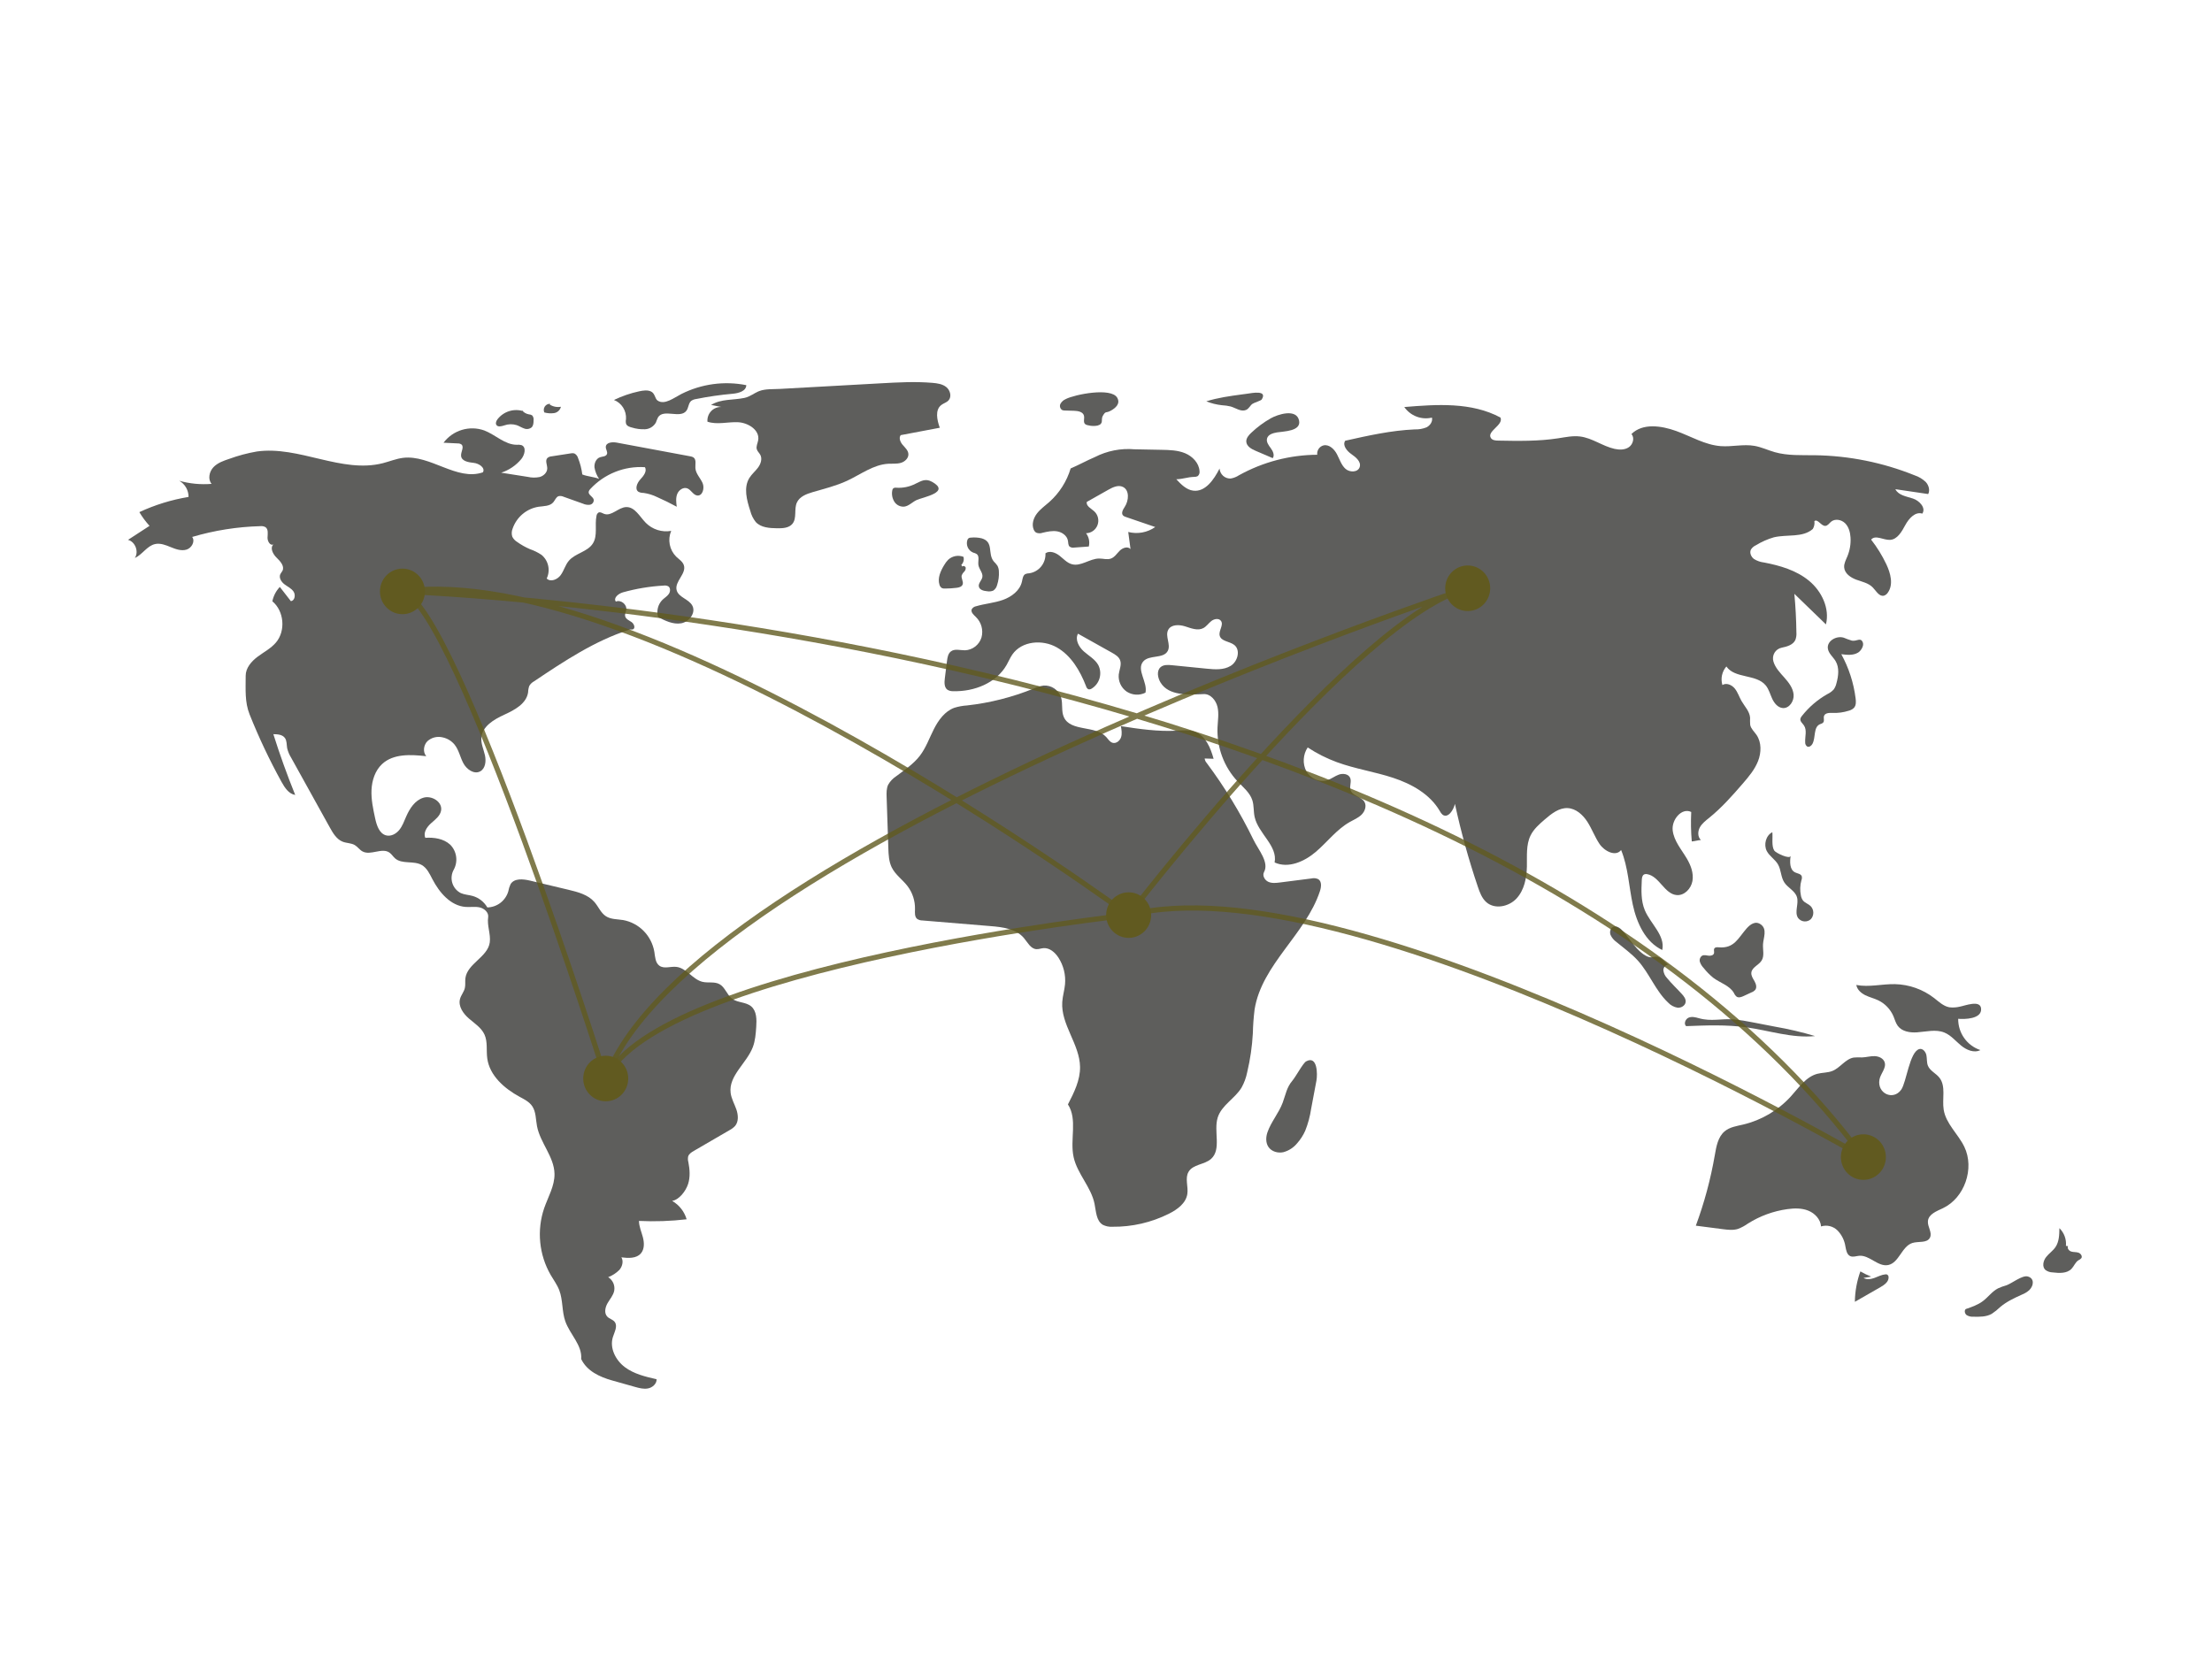 <svg width="856" height="644" viewBox="0 0 856 644" fill="none" xmlns="http://www.w3.org/2000/svg">
<path d="M225.335 183.638C225.063 181.462 224.514 179.331 223.7 177.298C223.596 176.914 223.414 176.555 223.166 176.246C222.918 175.936 222.609 175.683 222.259 175.501C221.791 175.378 221.301 175.372 220.83 175.485L213.491 176.622C212.877 176.65 212.289 176.882 211.817 177.281C210.861 178.299 211.802 179.939 211.773 181.343C211.74 182.923 210.355 184.205 208.852 184.629C207.318 184.943 205.736 184.923 204.211 184.571L193.949 182.955C196.971 181.978 199.661 180.16 201.712 177.708C203.062 176.088 203.781 173.063 201.829 172.296C201.249 172.135 200.645 172.085 200.047 172.151C195.398 172.187 191.739 168.256 187.387 166.6C184.601 165.609 181.577 165.535 178.748 166.389C175.918 167.244 173.428 168.982 171.633 171.357L177.099 171.624C177.613 171.595 178.123 171.733 178.555 172.017C179.753 173.014 178.264 174.929 178.433 176.49C178.652 178.518 181.311 178.951 183.315 179.156C185.319 179.361 187.862 181.011 186.898 182.802C176.824 186.316 166.573 175.932 155.994 177.21C153.316 177.534 150.788 178.599 148.173 179.269C132.204 183.362 115.694 172.443 99.38 174.755C95.754 175.381 92.189 176.334 88.729 177.6C86.509 178.339 84.193 179.137 82.58 180.849C80.966 182.562 80.353 185.49 81.881 187.281C77.668 187.632 73.428 187.224 69.356 186.075C70.457 186.695 71.373 187.604 72.008 188.706C72.643 189.808 72.973 191.063 72.964 192.339C66.386 193.425 59.983 195.402 53.926 198.218C55.057 200.122 56.377 201.903 57.867 203.534L49.54 208.952C52.353 209.67 53.808 213.555 52.172 215.982C55.089 214.668 56.896 211.268 60.016 210.578C62.059 210.127 64.138 210.973 66.077 211.769C68.015 212.564 70.146 213.335 72.153 212.738C74.16 212.141 75.64 209.506 74.365 207.827C82.942 205.292 91.807 203.889 100.739 203.653C101.428 203.566 102.127 203.7 102.736 204.037C103.899 204.854 103.593 206.619 103.531 208.051C103.468 209.483 104.57 211.365 105.834 210.719C104.347 212.025 105.618 214.483 107.044 215.856C108.47 217.229 110.189 219.123 109.316 220.909C109.088 221.376 108.702 221.749 108.482 222.219C107.835 223.607 108.863 225.226 110.075 226.148C111.287 227.07 112.772 227.714 113.614 228.991C114.456 230.268 114.073 232.502 112.568 232.681L108.288 227.177C106.826 228.713 105.824 230.637 105.397 232.726C109.935 236.483 110.618 244.131 106.819 248.652C104.877 250.962 102.116 252.366 99.707 254.168C97.297 255.97 95.067 258.536 95.073 261.57C95.084 266.811 94.661 271.681 96.6 276.54C100.176 285.5 104.304 294.224 108.961 302.66C110.184 304.875 111.764 307.303 114.241 307.684C111.111 299.965 108.292 292.125 105.786 284.166C107.419 284.172 109.305 284.303 110.261 285.643C111.054 286.752 110.883 288.259 111.13 289.605C111.443 290.909 111.965 292.153 112.675 293.285L127.625 320.258C128.865 322.494 130.286 324.894 132.655 325.8C134.169 326.379 135.921 326.27 137.315 327.103C138.408 327.756 139.144 328.916 140.257 329.531C143.407 331.272 147.786 327.934 150.729 330.012C151.571 330.606 152.106 331.55 152.882 332.23C155.6 334.614 160.059 333.019 163.197 334.798C165.219 335.944 166.267 338.236 167.346 340.314C170.048 345.517 174.42 350.616 180.21 351.03C182.029 351.16 183.887 350.811 185.665 351.221C187.443 351.63 189.193 353.202 188.908 355.026C188.418 358.153 189.944 361.578 189.534 364.717C188.788 370.434 180.781 372.947 180.093 378.672C179.942 379.926 180.178 381.219 179.883 382.446C179.522 383.95 178.407 385.175 178.011 386.669C177.26 389.502 179.264 392.321 181.465 394.227C183.666 396.133 186.292 397.776 187.495 400.443C188.767 403.263 188.142 406.551 188.556 409.623C189.459 416.328 195.178 421.299 201.063 424.505C202.856 425.481 204.781 426.427 205.941 428.121C207.456 430.332 207.305 433.247 207.811 435.889C209.05 442.36 214.428 447.692 214.581 454.281C214.689 458.965 212.119 463.214 210.583 467.633C209.144 471.867 208.623 476.366 209.056 480.822C209.489 485.279 210.867 489.588 213.094 493.457C214.242 495.421 215.616 497.273 216.429 499.403C217.879 503.203 217.408 507.524 218.745 511.366C220.513 516.447 225.37 520.643 224.905 526.009C227.11 530.647 231.979 532.925 236.875 534.306L245.65 536.78C247.33 537.254 249.086 537.731 250.797 537.388C252.508 537.045 254.141 535.606 254.096 533.84C249.793 532.857 245.352 531.812 241.805 529.156C238.258 526.5 235.828 521.771 237.174 517.516C237.798 515.543 239.125 513.265 237.863 511.635C237.14 510.701 235.819 510.457 235.004 509.606C233.732 508.277 234.169 506.046 235.083 504.444C235.997 502.842 237.318 501.411 237.687 499.599C237.873 498.585 237.749 497.538 237.331 496.598C236.913 495.658 236.221 494.87 235.348 494.339C236.975 493.717 238.454 492.755 239.691 491.517C240.833 490.195 241.361 488.159 240.462 486.657C243.13 487 246.28 487.167 248.032 485.1C249.431 483.449 249.334 480.981 248.782 478.879C248.229 476.777 247.295 474.736 247.266 472.56C253.421 472.856 259.59 472.644 265.711 471.927C264.826 468.908 262.814 466.356 260.103 464.814C262.875 464.339 265.401 460.977 266.277 458.271C267.152 455.565 266.929 452.617 266.388 449.823C266.18 449.103 266.151 448.343 266.305 447.609C266.617 446.602 267.594 445.987 268.499 445.461L282.259 437.457C283.08 437.04 283.824 436.483 284.459 435.811C285.901 434.096 285.688 431.507 284.949 429.382C284.211 427.257 283.029 425.259 282.744 423.025C281.894 416.343 288.956 411.549 291.339 405.26C292.274 402.792 292.465 400.109 292.646 397.471C292.84 394.639 292.855 391.348 290.707 389.523C288.649 387.773 285.432 388.163 283.278 386.536C281.303 385.043 280.622 382.145 278.465 380.94C276.506 379.845 274.049 380.542 271.87 380.027C268.033 379.12 265.619 374.642 261.701 374.227C259.49 373.993 256.988 375.088 255.176 373.784C253.579 372.634 253.515 370.325 253.211 368.365C252.679 365.319 251.237 362.512 249.081 360.321C246.925 358.131 244.158 356.662 241.153 356.113C238.873 355.742 236.392 355.883 234.453 354.614C232.49 353.329 231.589 350.924 230.047 349.145C227.561 346.278 223.646 345.259 219.978 344.386L205.06 340.833C202.412 340.203 198.998 339.869 197.577 342.218C197.157 343.113 196.859 344.061 196.692 345.038C196.16 346.804 195.088 348.354 193.631 349.464C192.174 350.575 190.407 351.189 188.584 351.219C187.334 349.059 185.309 347.471 182.93 346.788C181.418 346.361 179.799 346.313 178.356 345.685C177.57 345.297 176.871 344.75 176.301 344.078C175.731 343.407 175.303 342.624 175.042 341.779C174.781 340.934 174.693 340.044 174.783 339.163C174.873 338.282 175.14 337.429 175.568 336.657C176.428 335.106 176.76 333.311 176.513 331.55C176.266 329.789 175.453 328.159 174.201 326.912C171.664 324.605 167.994 324.047 164.592 324.278C163.701 322.309 165.191 320.088 166.796 318.657C168.402 317.226 170.351 315.819 170.7 313.682C171.25 310.321 167.016 307.768 163.801 308.77C160.586 309.773 158.534 312.936 157.178 316.053C156.399 317.842 155.738 319.726 154.51 321.234C153.283 322.742 151.306 323.822 149.436 323.338C146.788 322.653 145.766 319.468 145.18 316.764C144.394 313.138 143.603 309.461 143.768 305.752C143.933 302.042 145.167 298.234 147.868 295.723C152.269 291.631 159.019 292.032 164.958 292.685C163.555 291.083 163.902 288.385 165.403 286.878C166.196 286.165 167.148 285.658 168.177 285.402C169.207 285.146 170.283 285.148 171.311 285.408C173.101 285.785 174.713 286.761 175.888 288.179C177.576 290.264 178.056 293.077 179.331 295.443C180.607 297.808 183.475 299.826 185.823 298.557C187.851 297.461 188.173 294.613 187.668 292.342C187.164 290.07 186.092 287.862 186.274 285.541C186.623 281.113 191.155 278.447 195.155 276.623C199.154 274.8 203.734 272.347 204.367 267.951C204.389 267.091 204.549 266.239 204.842 265.431C205.285 264.717 205.902 264.13 206.633 263.725C218.305 255.913 230.171 248.004 243.512 243.735C244.206 243.513 244.287 243.76 244.995 243.586C245.985 243.006 245.329 241.403 244.38 240.758C243.431 240.112 242.162 239.616 241.921 238.484C241.744 237.652 242.228 236.835 242.354 235.993C242.663 233.925 240.22 232.015 238.323 232.842C237.251 231.405 239.372 229.734 241.086 229.256C246.235 227.821 251.52 226.947 256.852 226.648C257.467 226.549 258.097 226.657 258.646 226.957C259.541 227.585 259.427 229.026 258.792 229.923C258.158 230.82 257.17 231.383 256.379 232.142C255.515 232.994 254.899 234.071 254.598 235.254C254.296 236.437 254.322 237.681 254.671 238.851C257.455 240.285 260.481 241.761 263.564 241.256C266.646 240.751 269.383 237.242 267.934 234.441C266.584 231.831 262.531 231.243 261.834 228.383C261.018 225.035 265.697 222.057 264.643 218.778C264.181 217.342 262.768 216.496 261.683 215.459C260.403 214.188 259.531 212.554 259.184 210.771C258.837 208.989 259.03 207.143 259.738 205.474C257.971 205.788 256.156 205.669 254.444 205.127C252.732 204.584 251.174 203.634 249.9 202.355C247.547 199.95 245.669 196.156 242.328 196.263C239.262 196.362 236.62 199.986 233.753 198.88C233.048 198.608 232.304 198.055 231.621 198.379C231.397 198.526 231.209 198.723 231.071 198.955C230.933 199.187 230.849 199.447 230.825 199.716C230.096 203.245 231.35 207.265 229.451 210.314C227.385 213.632 222.606 214.092 220.101 217.083C218.742 218.708 218.215 220.896 216.965 222.608C215.715 224.321 213.063 225.409 211.563 223.917C212.3 222.382 212.502 220.64 212.134 218.974C211.767 217.308 210.852 215.818 209.54 214.747C208.148 213.827 206.647 213.087 205.072 212.546C203.313 211.791 201.64 210.847 200.081 209.728C199.3 209.251 198.666 208.564 198.249 207.742C197.919 206.714 197.963 205.6 198.374 204.602C199.135 202.394 200.476 200.437 202.254 198.945C204.032 197.452 206.179 196.48 208.463 196.133C210.46 195.858 212.784 195.955 214.105 194.413C214.805 193.598 215.172 192.365 216.187 192.034C216.836 191.902 217.51 191.986 218.108 192.274L225.562 194.931C226.393 195.311 227.309 195.465 228.217 195.376C228.667 195.314 229.078 195.083 229.367 194.727C229.655 194.372 229.801 193.919 229.773 193.46C229.535 192.206 227.631 191.604 227.804 190.34C227.901 189.93 228.119 189.56 228.428 189.278C231.118 186.378 234.407 184.116 238.061 182.655C241.715 181.193 245.643 180.568 249.563 180.824C250.504 182.389 249.016 184.242 247.778 185.578C246.54 186.914 245.545 189.301 247.042 190.33C247.656 190.647 248.338 190.802 249.027 190.782C250.862 191.034 252.645 191.582 254.309 192.405C256.885 193.54 259.411 194.783 261.888 196.132C261.669 194.478 261.46 192.735 262.079 191.188C262.698 189.642 264.458 188.429 265.994 189.031C267.475 189.612 268.234 191.598 269.812 191.78C271.917 192.022 272.747 188.873 271.868 186.921C270.989 184.969 269.249 183.335 269.103 181.195C269.005 179.751 269.548 177.96 268.409 177.086C268.004 176.823 267.544 176.66 267.065 176.608L238.631 171.309C236.943 170.994 234.503 171.235 234.428 172.973C234.387 173.942 235.242 174.902 234.863 175.793C234.459 176.745 233.131 176.658 232.163 176.994C230.662 177.517 229.909 179.322 230.053 180.922C230.317 182.513 230.926 184.025 231.834 185.349C229.985 184.566 227.185 184.422 225.335 183.638Z" fill="#262623" fill-opacity="0.74"/>
<path d="M202.647 159.191C200.854 158.59 198.922 158.562 197.113 159.111C195.304 159.66 193.705 160.759 192.533 162.259C192.065 162.884 191.672 163.744 192.064 164.42C192.626 165.39 194.057 165.007 195.113 164.66C196.665 164.099 198.354 164.058 199.93 164.544C200.921 164.888 201.808 165.498 202.803 165.829C203.288 166.035 203.819 166.102 204.339 166.025C204.858 165.948 205.348 165.73 205.754 165.393C206.437 164.687 206.48 163.589 206.481 162.601C206.529 162.27 206.503 161.933 206.405 161.614C206.307 161.294 206.14 161.001 205.916 160.756C205.518 160.522 205.07 160.388 204.61 160.364C203.58 160.171 202.649 159.62 201.977 158.806" fill="#262623" fill-opacity="0.74"/>
<path d="M212.9 156.3C212.499 156.278 212.099 156.361 211.738 156.541C211.378 156.72 211.069 156.991 210.842 157.327C210.614 157.662 210.476 158.051 210.44 158.457C210.404 158.862 210.472 159.27 210.636 159.641C211.869 159.982 213.156 160.067 214.422 159.891C215.053 159.792 215.641 159.506 216.112 159.069C216.582 158.631 216.915 158.063 217.067 157.434C215.577 157.709 214.04 157.412 212.755 156.6" fill="#262623" fill-opacity="0.74"/>
<path d="M247.299 151.471C243.945 152.194 240.687 153.315 237.593 154.811C239.052 155.379 240.292 156.406 241.13 157.742C241.969 159.078 242.362 160.651 242.251 162.23C242.12 162.836 242.135 163.465 242.295 164.064C242.651 164.94 243.684 165.268 244.593 165.493C246.224 165.996 247.928 166.216 249.632 166.144C250.484 166.099 251.312 165.839 252.041 165.389C252.769 164.938 253.375 164.31 253.803 163.563C254.05 162.853 254.34 162.159 254.671 161.486C256.848 158.128 263.315 162.188 265.652 158.942C266.475 157.799 266.4 156.078 267.473 155.172C268.028 154.778 268.672 154.529 269.346 154.449C274.046 153.503 278.793 152.818 283.567 152.397C285.829 152.198 288.778 151.375 288.797 149.075C280.276 147.381 271.442 148.584 263.667 152.499C260.866 153.921 257.161 156.91 254.463 155.026C253.452 154.32 253.502 152.421 252.112 151.628C250.69 150.817 248.808 151.147 247.299 151.471Z" fill="#262623" fill-opacity="0.74"/>
<path d="M275.163 156.749L279.162 157.527C278.426 157.494 277.691 157.62 277.007 157.898C276.323 158.175 275.705 158.597 275.195 159.135C274.684 159.674 274.293 160.316 274.047 161.02C273.801 161.723 273.706 162.472 273.769 163.216C277.514 164.483 281.597 163.25 285.543 163.418C289.488 163.587 294.078 166.441 293.405 170.382C293.201 171.574 292.521 172.764 292.875 173.919C293.123 174.729 293.828 175.304 294.225 176.049C295.055 177.603 294.392 179.568 293.345 180.981C292.298 182.393 290.891 183.52 289.972 185.021C287.686 188.755 288.984 193.581 290.346 197.752C290.74 199.328 291.467 200.798 292.477 202.062C294.494 204.234 297.782 204.423 300.726 204.467C302.869 204.498 305.323 204.391 306.678 202.71C308.448 200.514 307.211 197.089 308.375 194.512C309.433 192.172 312.128 191.168 314.57 190.456C319.044 189.152 323.603 188.043 327.832 186.073C333.084 183.626 337.992 179.813 343.764 179.498C345.384 179.41 347.043 179.603 348.603 179.154C350.163 178.705 351.645 177.339 351.527 175.7C351.426 174.301 350.256 173.273 349.343 172.218C348.429 171.163 347.712 169.54 348.551 168.424L363.681 165.561C362.609 162.601 361.773 158.702 364.238 156.775C365.127 156.08 366.317 155.802 367.074 154.962C368.365 153.529 367.716 151.062 366.226 149.843C364.737 148.625 362.723 148.342 360.815 148.182C354.181 147.624 347.509 147.992 340.862 148.361C327.868 149.083 314.875 149.804 301.882 150.525C299.266 150.671 296.246 150.449 293.847 151.353C291.816 152.118 290.372 153.522 288.05 154.016C283.762 154.927 279.043 154.31 275.163 156.749Z" fill="#262623" fill-opacity="0.74"/>
<path d="M346.812 188.768C346.404 188.702 345.987 188.798 345.648 189.035C345.423 189.286 345.289 189.607 345.269 189.944C345.01 191.436 345.318 192.971 346.13 194.242C346.543 194.866 347.114 195.366 347.783 195.691C348.452 196.015 349.194 196.153 349.933 196.089C351.734 195.856 353.061 194.3 354.717 193.541C357.268 192.372 368.105 190.549 360.609 186.447C358.026 185.033 356.356 186.281 354.32 187.212C352.004 188.413 349.408 188.95 346.812 188.768V188.768Z" fill="#262623" fill-opacity="0.74"/>
<path d="M412.47 154.433C411.595 154.795 410.862 155.441 410.387 156.269C410.169 156.69 410.118 157.179 410.246 157.637C410.373 158.094 410.67 158.484 411.073 158.726C411.4 158.847 411.747 158.902 412.094 158.891L415.654 158.998C417.166 159.044 419.054 159.37 419.46 160.846C419.762 161.942 419.087 163.35 419.902 164.133C420.251 164.407 420.672 164.573 421.112 164.611C422.285 164.916 423.509 164.956 424.699 164.728C427.288 164.025 425.927 162.424 426.743 160.999C427.991 158.818 427.775 160.138 429.974 158.888C431.598 157.965 433.696 156.29 432.341 153.938C429.984 149.846 415.948 152.675 412.47 154.433Z" fill="#262623" fill-opacity="0.74"/>
<path d="M482.718 152.376L480.651 152.655C475.991 153.285 471.304 153.921 466.815 155.338C468.758 156.117 470.797 156.623 472.875 156.844C474.019 156.901 475.155 157.065 476.269 157.333C478.252 157.931 480.249 159.474 482.165 158.684C483.352 158.193 483.74 156.941 484.724 156.277C485.403 155.819 487.979 155.077 488.267 154.614C490.596 150.875 484.508 152.134 482.718 152.376Z" fill="#262623" fill-opacity="0.74"/>
<path d="M491.793 161.89C489.033 163.453 486.471 165.353 484.166 167.547C483.195 168.471 482.204 169.621 482.292 170.968C482.409 172.758 484.291 173.796 485.922 174.496L492.529 177.329C493.331 176.185 492.597 174.605 491.769 173.481C490.94 172.357 489.956 171.056 490.322 169.703C490.74 168.159 492.598 167.632 494.157 167.366C496.697 166.933 503.547 166.968 502.724 162.823C501.754 157.938 494.342 160.446 491.793 161.89Z" fill="#262623" fill-opacity="0.74"/>
<path d="M490.464 438.306C489.836 440.15 489.776 442.323 490.864 443.933C492.085 445.74 494.528 446.413 496.642 445.955C498.747 445.388 500.623 444.166 502.006 442.462C503.271 441.034 504.312 439.418 505.092 437.669C506.18 434.945 506.948 432.1 507.379 429.194L509.43 418.285C509.888 415.847 509.87 408.373 505.446 410.808C504.238 411.474 501.44 416.726 500.173 418.216C497.89 420.9 497.588 423.505 496.386 426.757C494.881 430.831 491.856 434.226 490.464 438.306Z" fill="#262623" fill-opacity="0.74"/>
<path d="M724.13 494.129C722.682 493.556 721.277 492.879 719.926 492.102C718.571 495.875 717.85 499.851 717.795 503.865L727.7 498.188C729.191 497.334 730.879 496.147 730.847 494.414C730.861 494.199 730.817 493.986 730.721 493.794C730.624 493.603 730.479 493.442 730.3 493.328C730.08 493.238 729.84 493.21 729.605 493.245C728.136 493.369 726.797 494.101 725.412 494.61C724.026 495.119 722.406 495.388 721.134 494.633" fill="#262623" fill-opacity="0.74"/>
<path d="M776.385 497.499C775.297 497.799 774.235 498.185 773.208 498.654C770.935 499.825 769.388 502.05 767.343 503.593C765.385 505.07 763.029 505.88 760.715 506.669C760.035 507.278 760.348 508.505 761.086 509.04C761.881 509.498 762.791 509.705 763.703 509.636C766.106 509.689 768.638 509.713 770.743 508.537C771.929 507.758 773.039 506.866 774.057 505.873C776.519 503.793 779.474 502.42 782.4 501.094C783.465 500.687 784.45 500.091 785.308 499.333C787.147 497.499 787.276 494.668 784.625 494.044C782.483 493.539 778.424 496.831 776.385 497.499Z" fill="#262623" fill-opacity="0.74"/>
<path d="M799.473 482.224C799.592 480.961 799.426 479.688 798.988 478.5C798.55 477.312 797.852 476.24 796.945 475.366C796.918 477.892 796.842 480.583 795.44 482.671C794.44 484.159 792.873 485.164 791.779 486.582C790.684 487.999 790.198 490.246 791.482 491.49C792.303 492.123 793.303 492.471 794.334 492.485C796.89 492.79 799.849 492.96 801.642 491.089C802.621 490.068 803.097 488.556 804.29 487.805C804.735 487.616 805.132 487.328 805.452 486.963C805.945 486.17 805.162 485.124 804.28 484.838C803.399 484.552 802.428 484.687 801.542 484.415C800.656 484.144 799.843 483.135 800.298 482.318" fill="#262623" fill-opacity="0.74"/>
<path d="M758.438 389.622C757.097 389.952 755.708 390.035 754.337 389.867C752.062 389.443 750.29 387.706 748.453 386.281C744.085 382.913 738.776 381.034 733.288 380.914C728.295 380.819 723.256 382.189 718.352 381.233C718.673 383.038 720.197 384.391 721.824 385.196C723.451 386 725.247 386.405 726.881 387.194C729.499 388.468 731.576 390.656 732.73 393.356C733.257 394.601 733.588 395.956 734.385 397.042C736.015 399.264 739.105 399.752 741.832 399.57C745.387 399.333 749.1 398.298 752.408 399.639C754.938 400.665 756.749 402.908 758.862 404.653C760.974 406.397 763.95 407.691 766.376 406.433C763.856 405.606 761.663 403.986 760.117 401.808C758.57 399.63 757.752 397.009 757.781 394.326C760.16 394.548 767.013 394.462 766.644 390.367C766.331 386.897 760.481 389.247 758.438 389.622Z" fill="#262623" fill-opacity="0.74"/>
<path d="M727.312 417.856C727.735 415.509 730.045 413.437 729.326 411.165C728.828 409.595 727.03 408.819 725.401 408.78C723.773 408.742 722.173 409.233 720.545 409.279C719.485 409.222 718.423 409.237 717.365 409.325C714.133 409.863 712.141 413.294 709.096 414.514C707.243 415.256 705.163 415.114 703.237 415.627C698.864 416.791 696.098 420.976 693.042 424.35C688.103 429.777 681.67 433.577 674.574 435.258C672.088 435.841 669.416 436.214 667.44 437.849C664.823 440.015 664.179 443.727 663.597 447.098C661.988 456.409 659.53 465.549 656.254 474.4L666.636 475.742C668.61 475.998 670.655 476.247 672.557 475.655C673.939 475.127 675.248 474.421 676.452 473.554C681.075 470.646 686.25 468.754 691.642 468C694.361 467.622 697.211 467.553 699.762 468.577C702.314 469.6 704.502 471.921 704.716 474.692C705.82 474.345 706.995 474.307 708.118 474.584C709.241 474.86 710.268 475.441 711.091 476.263C712.717 477.94 713.781 480.093 714.134 482.416C714.408 483.855 714.681 485.579 715.999 486.182C717.075 486.674 718.308 486.144 719.484 486.049C723.476 485.725 726.788 490.439 730.711 489.628C734.919 488.757 735.952 482.375 740.057 481.096C742.414 480.362 745.721 481.255 746.85 479.033C747.845 477.076 745.86 474.817 746.065 472.624C746.317 469.925 749.46 468.78 751.884 467.628C760.239 463.657 764.203 452.268 760.155 443.868C757.756 438.891 753.036 434.973 752.164 429.506C751.494 425.299 753.131 420.394 750.483 417.083C749.136 415.399 746.855 414.469 746.054 412.459C745.549 411.194 745.752 409.759 745.48 408.422C745.209 407.086 744.058 405.688 742.755 406.034C738.972 407.04 737.765 418.874 735.74 421.749C732.662 426.12 726.343 423.241 727.312 417.856Z" fill="#262623" fill-opacity="0.74"/>
<path d="M657.402 394.093C656.11 393.726 654.698 393.364 653.46 393.889C652.221 394.413 651.498 396.255 652.492 397.169C660.268 396.862 668.092 396.557 675.802 397.627C684.685 398.859 693.476 401.912 702.398 401.014C697.302 399.491 692.121 398.273 686.883 397.367L678.149 395.677C675.805 395.18 673.438 394.81 671.056 394.567C666.073 394.15 662.301 395.484 657.402 394.093Z" fill="#262623" fill-opacity="0.74"/>
<path d="M665.187 366.663C664.541 366.608 663.742 366.561 663.408 367.123C663.089 367.66 663.454 368.37 663.282 368.972C663.048 369.795 661.984 370.005 661.146 369.893C660.307 369.781 659.401 369.513 658.658 369.922C658.281 370.183 657.998 370.56 657.851 370.998C657.704 371.435 657.701 371.909 657.843 372.348C658.147 373.22 658.638 374.013 659.281 374.669C660.379 376.071 661.631 377.343 663.011 378.459C665.684 380.457 669.305 381.42 670.988 384.321C671.225 384.883 671.59 385.381 672.053 385.773C672.861 386.292 673.915 385.897 674.785 385.494L677.835 384.083C678.384 383.883 678.875 383.545 679.261 383.101C679.957 382.143 679.529 380.782 678.945 379.75C678.36 378.719 677.611 377.651 677.737 376.469C677.96 374.36 680.637 373.554 681.738 371.749C682.847 369.931 682.125 367.588 682.253 365.454C682.403 362.958 683.951 359.712 681.46 357.847C679.343 356.263 677.32 357.727 675.8 359.476C672.594 363.166 671.079 367.161 665.187 366.663Z" fill="#262623" fill-opacity="0.74"/>
<path d="M683.699 329.375C684.74 331.395 686.911 332.6 688.046 334.566C689.277 336.697 689.136 339.451 690.472 341.517C691.841 343.637 694.598 344.762 695.366 347.173C696.205 349.805 694.302 353.004 695.819 355.304C696.102 355.68 696.458 355.992 696.867 356.221C697.275 356.45 697.726 356.59 698.19 356.634C698.655 356.677 699.124 356.622 699.566 356.472C700.009 356.322 700.416 356.081 700.762 355.764C701.401 355.059 701.744 354.128 701.716 353.171C701.688 352.214 701.292 351.306 700.612 350.64C699.714 349.811 698.425 349.452 697.675 348.484C697.284 347.924 697.024 347.283 696.914 346.607C696.505 344.658 696.571 342.638 697.105 340.72C697.305 340.234 697.356 339.697 697.251 339.181C696.913 338.187 695.585 338.116 694.652 337.655C692.534 336.608 692.586 333.581 692.956 331.223C692.709 332.793 687.189 330.123 686.611 329.234C685.463 327.468 686.088 324.061 685.861 322.11C683.382 323.319 682.426 326.907 683.699 329.375Z" fill="#262623" fill-opacity="0.74"/>
<path d="M628.09 360.443C627.071 359.288 625.536 358.079 624.171 358.776C623.129 359.307 622.842 360.768 623.25 361.875C623.748 362.95 624.514 363.875 625.473 364.558C628.319 366.936 631.384 369.082 633.868 371.846C638.311 376.792 640.666 383.466 645.499 388.023C646.47 389.08 647.756 389.785 649.161 390.031C650.569 390.163 652.15 389.25 652.312 387.828C652.445 386.656 651.638 385.606 650.85 384.738C648.973 382.67 646.917 380.766 645.145 378.605C644.326 377.775 643.812 376.686 643.687 375.52C643.678 374.356 644.725 373.138 645.839 373.427C644.485 373.076 643.481 370.792 641.494 370.362C639.833 370.003 639.432 371.045 637.455 370.186C633.686 368.549 630.729 363.436 628.09 360.443Z" fill="#262623" fill-opacity="0.74"/>
<path d="M716.652 247.964C715.571 247.638 714.508 247.254 713.468 246.812C710.669 245.961 706.967 248.044 707.34 250.979C707.587 252.929 709.379 254.244 710.369 255.936C711.837 258.444 711.445 261.626 710.674 264.435C710.485 265.305 710.125 266.128 709.615 266.854C708.903 267.62 708.052 268.241 707.108 268.681C703.328 270.827 699.996 273.695 697.293 277.125C697 277.442 696.795 277.833 696.701 278.257C696.567 279.248 697.551 279.97 698.107 280.796C699.342 282.633 698.449 285.103 698.571 287.321C698.553 287.635 698.613 287.948 698.748 288.232C698.882 288.515 699.085 288.759 699.339 288.94C700.083 289.323 700.965 288.672 701.369 287.932C702.708 285.475 701.699 281.531 704.211 280.346C704.687 280.122 705.263 280.027 705.58 279.604C706.083 278.934 705.597 277.941 705.852 277.139C706.235 275.935 707.86 275.881 709.108 275.935C711.256 276.026 713.404 275.736 715.455 275.079C716.259 274.885 716.989 274.457 717.556 273.847C718.307 272.897 718.24 271.548 718.09 270.341C717.338 264.324 715.457 258.509 712.547 253.209C714.753 253.495 717.154 253.742 719.058 252.577C720.125 251.925 721.403 249.974 720.874 248.647C720.038 246.547 718.527 248.315 716.652 247.964Z" fill="#262623" fill-opacity="0.74"/>
<path d="M433.758 281.053C434.022 282.488 434.282 283.998 433.817 285.38C433.353 286.761 431.893 287.916 430.514 287.492C429.444 287.164 428.826 286.074 428.066 285.243C423.841 280.623 414.307 283.298 411.697 277.582C410.632 275.249 411.356 272.454 410.629 269.991C410.171 268.568 409.258 267.339 408.036 266.498C406.813 265.657 405.349 265.251 403.874 265.343C402.528 265.54 401.219 265.936 399.987 266.519C391.733 269.866 383.069 272.061 374.232 273.043C372.552 273.147 370.891 273.453 369.283 273.955C365.654 275.287 363.175 278.695 361.41 282.172C359.646 285.649 358.343 289.413 355.978 292.502C353.491 295.749 350.008 298.022 346.758 300.481C345.506 301.298 344.463 302.405 343.716 303.71C343.012 305.175 343.051 306.879 343.106 308.507L343.77 328.287C343.856 330.832 343.963 333.467 345.087 335.743C346.491 338.587 349.265 340.449 351.189 342.96C353.152 345.541 354.175 348.73 354.084 351.987C354.043 353.297 353.914 354.845 354.921 355.668C355.534 356.07 356.251 356.279 356.98 356.268L383.398 358.458C388.045 358.843 393.195 359.476 396.229 363.062C397.661 364.754 398.811 367.188 401.004 367.37C401.945 367.448 402.86 367.056 403.801 366.981C406.175 366.791 408.26 368.615 409.577 370.626C411.569 373.689 412.473 377.348 412.141 381.001C411.925 383.294 411.223 385.523 411.072 387.821C410.496 396.566 417.815 404.164 417.957 412.927C418.04 418.081 415.625 422.898 413.269 427.468C417.071 433.301 413.958 441.068 415.471 447.887C416.907 454.356 422.233 459.421 423.56 465.914C424.167 468.886 424.202 472.544 426.79 474.075C427.926 474.636 429.185 474.891 430.446 474.817C438.053 474.908 445.573 473.174 452.392 469.756C455.592 468.148 458.908 465.747 459.467 462.173C459.918 459.291 458.475 456.068 459.943 453.557C461.674 450.598 466.108 450.833 468.654 448.558C472.786 444.868 469.564 437.83 471.238 432.514C472.743 427.737 477.922 425.198 480.489 420.91C481.5 419.066 482.225 417.076 482.639 415.009C483.815 410.069 484.547 405.031 484.826 399.957C484.895 396.875 485.119 393.798 485.499 390.738C488.267 373.32 505.268 361.657 510.787 344.925C511.315 343.327 511.562 341.198 510.159 340.294C509.326 339.892 508.382 339.792 507.486 340.011L495.308 341.566C493.795 341.759 492.192 341.939 490.803 341.303C489.414 340.667 488.418 338.887 489.155 337.535C491.223 333.74 486.969 328.945 485.079 325.056C479.988 314.585 473.926 304.628 466.975 295.319C466.53 294.84 466.251 294.227 466.181 293.574L469.637 293.69C468.47 289.45 466.545 284.81 462.478 283.259C460.186 282.385 457.648 282.687 455.203 282.823C448.199 283.21 440.69 282.139 433.758 281.053Z" fill="#262623" fill-opacity="0.74"/>
<path d="M455.208 185.501C457.041 187.472 459.095 189.562 461.747 189.905C466.43 190.512 469.798 185.607 471.942 181.346C472.021 182.432 472.516 183.444 473.321 184.167C474.126 184.889 475.177 185.265 476.251 185.215C477.407 185.018 478.511 184.581 479.492 183.932C488.772 178.795 499.167 176.074 509.742 176.012C509.64 175.2 509.839 174.379 510.299 173.708C510.76 173.036 511.45 172.561 512.236 172.374C514.386 171.942 516.323 173.825 517.36 175.781C518.398 177.737 519.044 180.004 520.692 181.468C522.34 182.932 525.531 182.868 526.181 180.748C526.806 178.713 524.713 176.977 522.974 175.777C521.234 174.577 519.401 172.356 520.573 170.586C529.458 168.593 538.398 166.594 547.49 166.198C549.038 166.252 550.581 165.983 552.022 165.407C553.408 164.718 554.51 163.154 554.137 161.636C552.153 162.108 550.075 161.971 548.168 161.243C546.261 160.514 544.611 159.227 543.43 157.545C556.045 156.49 569.464 155.592 580.644 161.604C581.986 164.521 575.148 166.949 576.977 169.58C577.561 170.419 578.73 170.517 579.743 170.536C587.513 170.682 595.327 170.826 603.009 169.638C605.816 169.204 608.652 168.591 611.47 168.943C616.165 169.529 620.18 172.702 624.798 173.736C626.678 174.157 628.786 174.171 630.37 173.064C631.955 171.956 632.636 169.435 631.338 167.995C635.686 163.679 642.903 164.749 648.64 166.815C654.377 168.882 659.811 172.214 665.883 172.675C670.237 173.005 674.651 171.819 678.954 172.573C681.657 173.047 684.173 174.265 686.816 175.014C691.813 176.429 697.1 176.13 702.289 176.198C715.528 176.379 728.622 179.015 740.924 183.974C742.524 184.502 743.991 185.379 745.219 186.544C746.364 187.786 746.948 189.715 746.178 191.224L733.467 189.343C734.664 191.731 737.763 192.138 740.279 192.962C742.795 193.786 745.404 196.6 743.892 198.798C741.166 197.918 738.695 200.679 737.318 203.22C735.94 205.76 734.262 208.802 731.405 208.957C728.846 209.095 725.752 206.889 724.084 208.859C726.388 211.803 728.361 214.998 729.967 218.384C731.614 221.861 732.788 226.241 730.561 229.369C730.211 229.928 729.679 230.345 729.058 230.55C727.239 231.016 726.058 228.762 724.753 227.397C723.11 225.675 720.624 225.188 718.398 224.381C716.173 223.574 713.828 221.986 713.654 219.598C713.546 218.112 714.32 216.731 714.891 215.358C715.849 213.043 716.269 210.536 716.116 208.031C715.991 206.015 715.433 203.919 714.004 202.51C712.575 201.102 710.108 200.655 708.573 201.945C707.858 202.547 707.284 203.51 706.354 203.546C704.712 203.609 703.45 200.709 702.129 201.699C702.284 202.754 702.068 203.83 701.519 204.74C697.575 208.214 691.517 206.745 686.433 207.972C684.015 208.673 681.701 209.696 679.55 211.016C678.745 211.365 678.061 211.947 677.583 212.689C676.948 213.938 677.648 215.538 678.766 216.368C679.953 217.105 681.286 217.566 682.669 217.717C688.867 218.906 695.156 220.747 700.049 224.779C704.942 228.811 708.151 235.477 706.603 241.671L694.38 229.841C694.844 234.808 695.108 239.789 695.17 244.783C695.249 245.758 695.117 246.739 694.783 247.657C693.912 249.606 691.55 250.262 689.48 250.692C688.905 250.803 688.359 251.036 687.878 251.376C687.398 251.715 686.994 252.154 686.693 252.663C686.392 253.172 686.2 253.74 686.131 254.329C686.062 254.919 686.117 255.516 686.292 256.082C687.027 258.51 688.86 260.402 690.539 262.288C692.218 264.174 693.87 266.317 694.09 268.847C694.309 271.376 692.425 274.227 689.924 274.051C688.029 273.918 686.622 272.199 685.813 270.457C685.005 268.715 684.524 266.775 683.309 265.294C679.631 260.815 671.371 262.734 668.076 257.958C667.236 258.923 666.654 260.089 666.384 261.346C666.115 262.603 666.167 263.909 666.535 265.14C668.068 264.168 670.166 265.071 671.318 266.483C672.469 267.895 673.013 269.705 673.917 271.291C675.137 273.431 677.079 275.328 677.25 277.794C677.204 278.726 677.22 279.66 677.296 280.59C677.599 282.084 678.845 283.157 679.709 284.405C681.721 287.31 681.621 291.302 680.325 294.598C679.029 297.894 676.7 300.649 674.393 303.319C670.365 307.983 666.254 312.62 661.477 316.494C660.114 317.599 658.66 318.686 657.811 320.231C656.962 321.777 656.919 323.946 658.223 325.121C657.29 325.168 655.616 325.633 654.683 325.681C654.355 321.888 654.283 318.078 654.469 314.276C650.786 312.485 646.82 317.282 647.296 321.392C647.771 325.502 650.706 328.8 652.796 332.356C654.324 334.957 655.46 337.989 654.949 340.97C654.439 343.952 651.811 346.703 648.835 346.44C644.1 346.022 642.12 339.138 637.432 338.35C637.018 338.251 636.584 338.295 636.198 338.474C635.502 338.861 635.381 339.804 635.342 340.607C635.15 344.548 634.984 348.647 636.503 352.281C638.726 357.597 644.467 362.062 643.263 367.705C636.775 364.651 633.401 357.282 631.87 350.203C630.338 343.125 630.083 335.694 627.338 329.002C625.253 331.708 620.871 329.471 618.966 326.632C617.161 323.94 616.049 320.826 614.297 318.099C612.545 315.371 609.861 312.928 606.651 312.778C603.286 312.621 600.368 314.96 597.801 317.17C595.691 318.987 593.524 320.876 592.29 323.388C590.495 327.043 590.965 331.353 590.878 335.434C590.785 339.847 589.861 344.503 586.892 347.733C583.922 350.964 578.442 352.089 575.166 349.178C573.456 347.658 572.628 345.387 571.891 343.207C568.336 332.699 565.376 321.994 563.024 311.145C562.474 313.621 560.327 316.813 558.276 315.354C557.816 314.962 557.443 314.476 557.182 313.927C553.357 307.36 546.272 303.421 539.114 301.059C531.956 298.697 524.425 297.596 517.347 295C513.38 293.545 509.591 291.633 506.055 289.303C505.153 290.645 504.627 292.208 504.531 293.828C504.436 295.448 504.775 297.063 505.512 298.504C507.082 301.32 510.636 302.949 513.677 301.965C515.249 301.456 516.576 300.351 518.136 299.805C519.695 299.26 521.789 299.528 522.47 301.049C523.123 302.506 522.137 304.268 522.626 305.789C523.371 308.106 526.821 308.284 528.027 310.392C528.925 311.961 528.186 314.043 526.905 315.309C525.623 316.574 523.914 317.268 522.349 318.149C517.274 321.008 513.665 325.888 509.23 329.684C504.794 333.481 498.536 336.252 493.25 333.817C494.51 327.355 486.91 322.61 485.511 316.177C485.051 314.06 485.29 311.81 484.633 309.747C483.681 306.759 481.064 304.705 478.918 302.441C476.314 299.665 474.285 296.389 472.952 292.807C471.618 289.224 471.006 285.407 471.153 281.581C471.269 278.922 471.751 276.22 471.153 273.628C470.555 271.037 468.437 268.529 465.812 268.646C459.816 268.914 452.263 269.366 449.118 264.189C447.995 262.342 447.506 259.636 449.13 258.22C450.275 257.222 451.965 257.316 453.469 257.466L466.977 258.812C470.137 259.127 473.552 259.386 476.263 257.713C478.975 256.04 480.149 251.6 477.639 249.631C475.805 248.193 472.518 248.271 471.985 245.985C471.541 244.08 473.622 241.92 472.498 240.328C471.692 239.187 469.88 239.504 468.782 240.359C467.684 241.214 466.888 242.466 465.659 243.113C463.503 244.249 460.928 243.168 458.608 242.433C456.289 241.698 453.18 241.636 452.055 243.817C450.797 246.257 453.171 249.454 451.923 251.899C450.272 255.132 444.682 253.292 442.364 256.072C439.704 259.262 444.174 264.02 443.277 268.096C442.132 268.67 440.859 268.934 439.583 268.861C438.307 268.789 437.071 268.382 435.996 267.681C434.94 266.953 434.097 265.949 433.559 264.774C433.021 263.6 432.807 262.3 432.94 261.012C433.162 259.179 434.106 257.307 433.474 255.575C432.963 254.174 431.574 253.34 430.283 252.617L417.156 245.27C415.937 247.56 417.478 250.399 419.405 252.119C421.332 253.839 423.746 255.134 425.011 257.398C425.812 258.966 425.992 260.785 425.513 262.483C425.035 264.181 423.935 265.629 422.437 266.533C422.249 266.665 422.036 266.753 421.811 266.793C421.587 266.832 421.356 266.822 421.136 266.763C420.926 266.639 420.744 266.473 420.599 266.275C420.454 266.078 420.35 265.853 420.292 265.614C417.976 259.61 414.498 253.691 408.938 250.555C403.379 247.419 395.39 248.064 391.744 253.347C390.878 254.602 390.297 256.032 389.542 257.358C385.535 264.407 376.942 267.744 368.915 267.526C368.129 267.57 367.348 267.384 366.664 266.991C365.367 266.083 365.425 264.157 365.624 262.573L366.467 255.85C366.636 254.5 366.881 253.007 367.936 252.165C369.423 250.977 371.569 251.726 373.462 251.699C374.897 251.631 376.277 251.118 377.414 250.229C378.551 249.34 379.391 248.118 379.819 246.73C380.202 245.327 380.2 243.846 379.812 242.445C379.425 241.044 378.668 239.777 377.622 238.78C376.754 237.954 375.589 236.916 376.047 235.803C376.23 235.495 376.478 235.232 376.772 235.031C377.066 234.83 377.4 234.697 377.751 234.641C381.153 233.641 384.747 233.379 388.093 232.198C391.438 231.017 394.682 228.602 395.474 225.105C395.717 224.033 395.828 222.735 396.778 222.203C397.255 221.999 397.767 221.893 398.285 221.892C400.098 221.63 401.75 220.691 402.913 219.258C404.077 217.825 404.67 216.003 404.573 214.15C406.177 213.016 408.423 213.85 409.974 215.057C411.525 216.264 412.894 217.858 414.781 218.379C418.298 219.348 421.697 216.194 425.342 216.18C426.874 216.173 428.461 216.722 429.903 216.196C431.365 215.662 432.238 214.189 433.36 213.1C434.482 212.011 436.45 211.347 437.486 212.52L436.604 205.901C438.381 206.356 440.233 206.42 442.036 206.09C443.839 205.76 445.552 205.043 447.059 203.987L435.657 200.085C435.26 199.984 434.894 199.786 434.591 199.507C433.762 198.603 434.585 197.195 435.26 196.167C436.872 193.708 437.143 189.659 434.491 188.435C432.681 187.599 430.603 188.602 428.866 189.583L420.544 194.283C420.28 195.885 422.214 196.793 423.413 197.872C424.138 198.525 424.652 199.385 424.885 200.339C425.119 201.293 425.063 202.296 424.724 203.216C424.384 204.137 423.778 204.932 422.984 205.498C422.191 206.063 421.247 206.372 420.277 206.384C420.825 207.106 421.205 207.943 421.391 208.834C421.576 209.725 421.561 210.646 421.347 211.53L415.748 211.938C415.119 212.066 414.467 211.937 413.932 211.579C413.333 211.041 413.414 210.097 413.275 209.298C412.94 207.369 411.076 206.018 409.174 205.671C407.271 205.325 405.325 205.769 403.441 206.208C402.641 206.499 401.762 206.479 400.976 206.15C400.526 205.854 400.183 205.416 400.001 204.904C399.175 202.875 399.947 200.491 401.274 198.756C402.601 197.022 404.417 195.754 406.048 194.31C409.948 190.844 412.813 186.342 414.32 181.313C417.403 180.005 420.594 178.228 423.676 176.92C428.428 174.483 433.757 173.437 439.064 173.9L449.502 174.102C452.593 174.162 455.767 174.239 458.625 175.432C461.482 176.625 463.993 179.206 464.191 182.331C464.25 182.684 464.22 183.048 464.103 183.386C463.986 183.725 463.786 184.028 463.521 184.267C463.118 184.49 462.661 184.594 462.202 184.568C459.319 184.671 458.091 185.398 455.208 185.501Z" fill="#262623" fill-opacity="0.74"/>
<path d="M372.007 218.635C372.415 218.244 372.708 217.747 372.855 217.198C373.002 216.649 372.997 216.07 372.84 215.524C371.848 215.136 370.768 215.036 369.723 215.236C368.678 215.436 367.708 215.928 366.924 216.655C366.306 217.289 365.773 218.002 365.339 218.778C363.967 221.044 362.754 223.751 363.549 226.285C363.614 226.561 363.732 226.822 363.898 227.051C364.063 227.28 364.272 227.474 364.513 227.62C364.869 227.765 365.253 227.826 365.636 227.798C367.147 227.796 368.657 227.702 370.157 227.517C371.078 227.402 372.147 227.139 372.503 226.271C372.971 225.13 371.839 223.839 372.169 222.649C372.386 222.118 372.715 221.64 373.134 221.25C373.341 221.054 373.5 220.812 373.599 220.542C373.698 220.273 373.733 219.983 373.702 219.698C373.569 219.14 372.725 218.823 372.422 219.308" fill="#262623" fill-opacity="0.74"/>
<path d="M379.843 208.346C378.5 208.034 377.117 207.946 375.746 208.086C375.443 208.077 375.143 208.146 374.873 208.287C374.612 208.482 374.423 208.759 374.335 209.076C374.046 210.016 374.117 211.033 374.535 211.923C374.952 212.814 375.686 213.512 376.588 213.879C377.081 213.993 377.552 214.185 377.986 214.448C379.144 215.358 378.406 217.219 378.625 218.688C378.871 220.337 380.447 221.721 380.158 223.363C379.931 224.656 378.567 225.68 378.786 226.975C379.016 228.332 380.715 228.739 382.07 228.848C382.855 228.987 383.663 228.893 384.397 228.578C385.132 228.069 385.655 227.302 385.864 226.425C386.419 224.753 386.652 222.989 386.551 221.229C386.545 220.428 386.346 219.641 385.972 218.935C385.564 218.376 385.112 217.852 384.62 217.367C382.025 214.31 384.758 209.749 379.843 208.346Z" fill="#262623" fill-opacity="0.74"/>
<path opacity="0.8" d="M721.093 447.852C721.093 447.852 522.334 332.296 436.766 354.191C436.766 354.191 255.421 373.957 234.405 417.442C234.405 417.442 176.759 234.985 155.742 228.903" stroke="#615A20" stroke-width="2" stroke-miterlimit="10"/>
<path opacity="0.8" d="M234.405 417.442C267.731 327.43 567.971 227.687 567.971 227.687C525.337 238.634 436.766 354.191 436.766 354.191C436.766 354.191 249.417 216.131 155.742 228.903C155.742 228.903 568.271 242.587 721.093 447.852" stroke="#615A20" stroke-width="2" stroke-miterlimit="10"/>
<path d="M155.742 237.722C160.551 237.722 164.449 233.774 164.449 228.903C164.449 224.033 160.551 220.084 155.742 220.084C150.933 220.084 147.035 224.033 147.035 228.903C147.035 233.774 150.933 237.722 155.742 237.722Z" fill="#615A20"/>
<path d="M234.405 426.261C239.213 426.261 243.112 422.313 243.112 417.442C243.112 412.572 239.213 408.624 234.405 408.624C229.596 408.624 225.698 412.572 225.698 417.442C225.698 422.313 229.596 426.261 234.405 426.261Z" fill="#615A20"/>
<path d="M567.971 236.506C572.779 236.506 576.677 232.557 576.677 227.687C576.677 222.816 572.779 218.868 567.971 218.868C563.162 218.868 559.264 222.816 559.264 227.687C559.264 232.557 563.162 236.506 567.971 236.506Z" fill="#615A20"/>
<path d="M721.093 456.671C725.901 456.671 729.799 452.722 729.799 447.852C729.799 442.981 725.901 439.033 721.093 439.033C716.284 439.033 712.386 442.981 712.386 447.852C712.386 452.722 716.284 456.671 721.093 456.671Z" fill="#615A20"/>
<path d="M436.766 363.009C441.575 363.009 445.473 359.061 445.473 354.19C445.473 349.32 441.575 345.372 436.766 345.372C431.957 345.372 428.059 349.32 428.059 354.19C428.059 359.061 431.957 363.009 436.766 363.009Z" fill="#615A20"/>
</svg>
